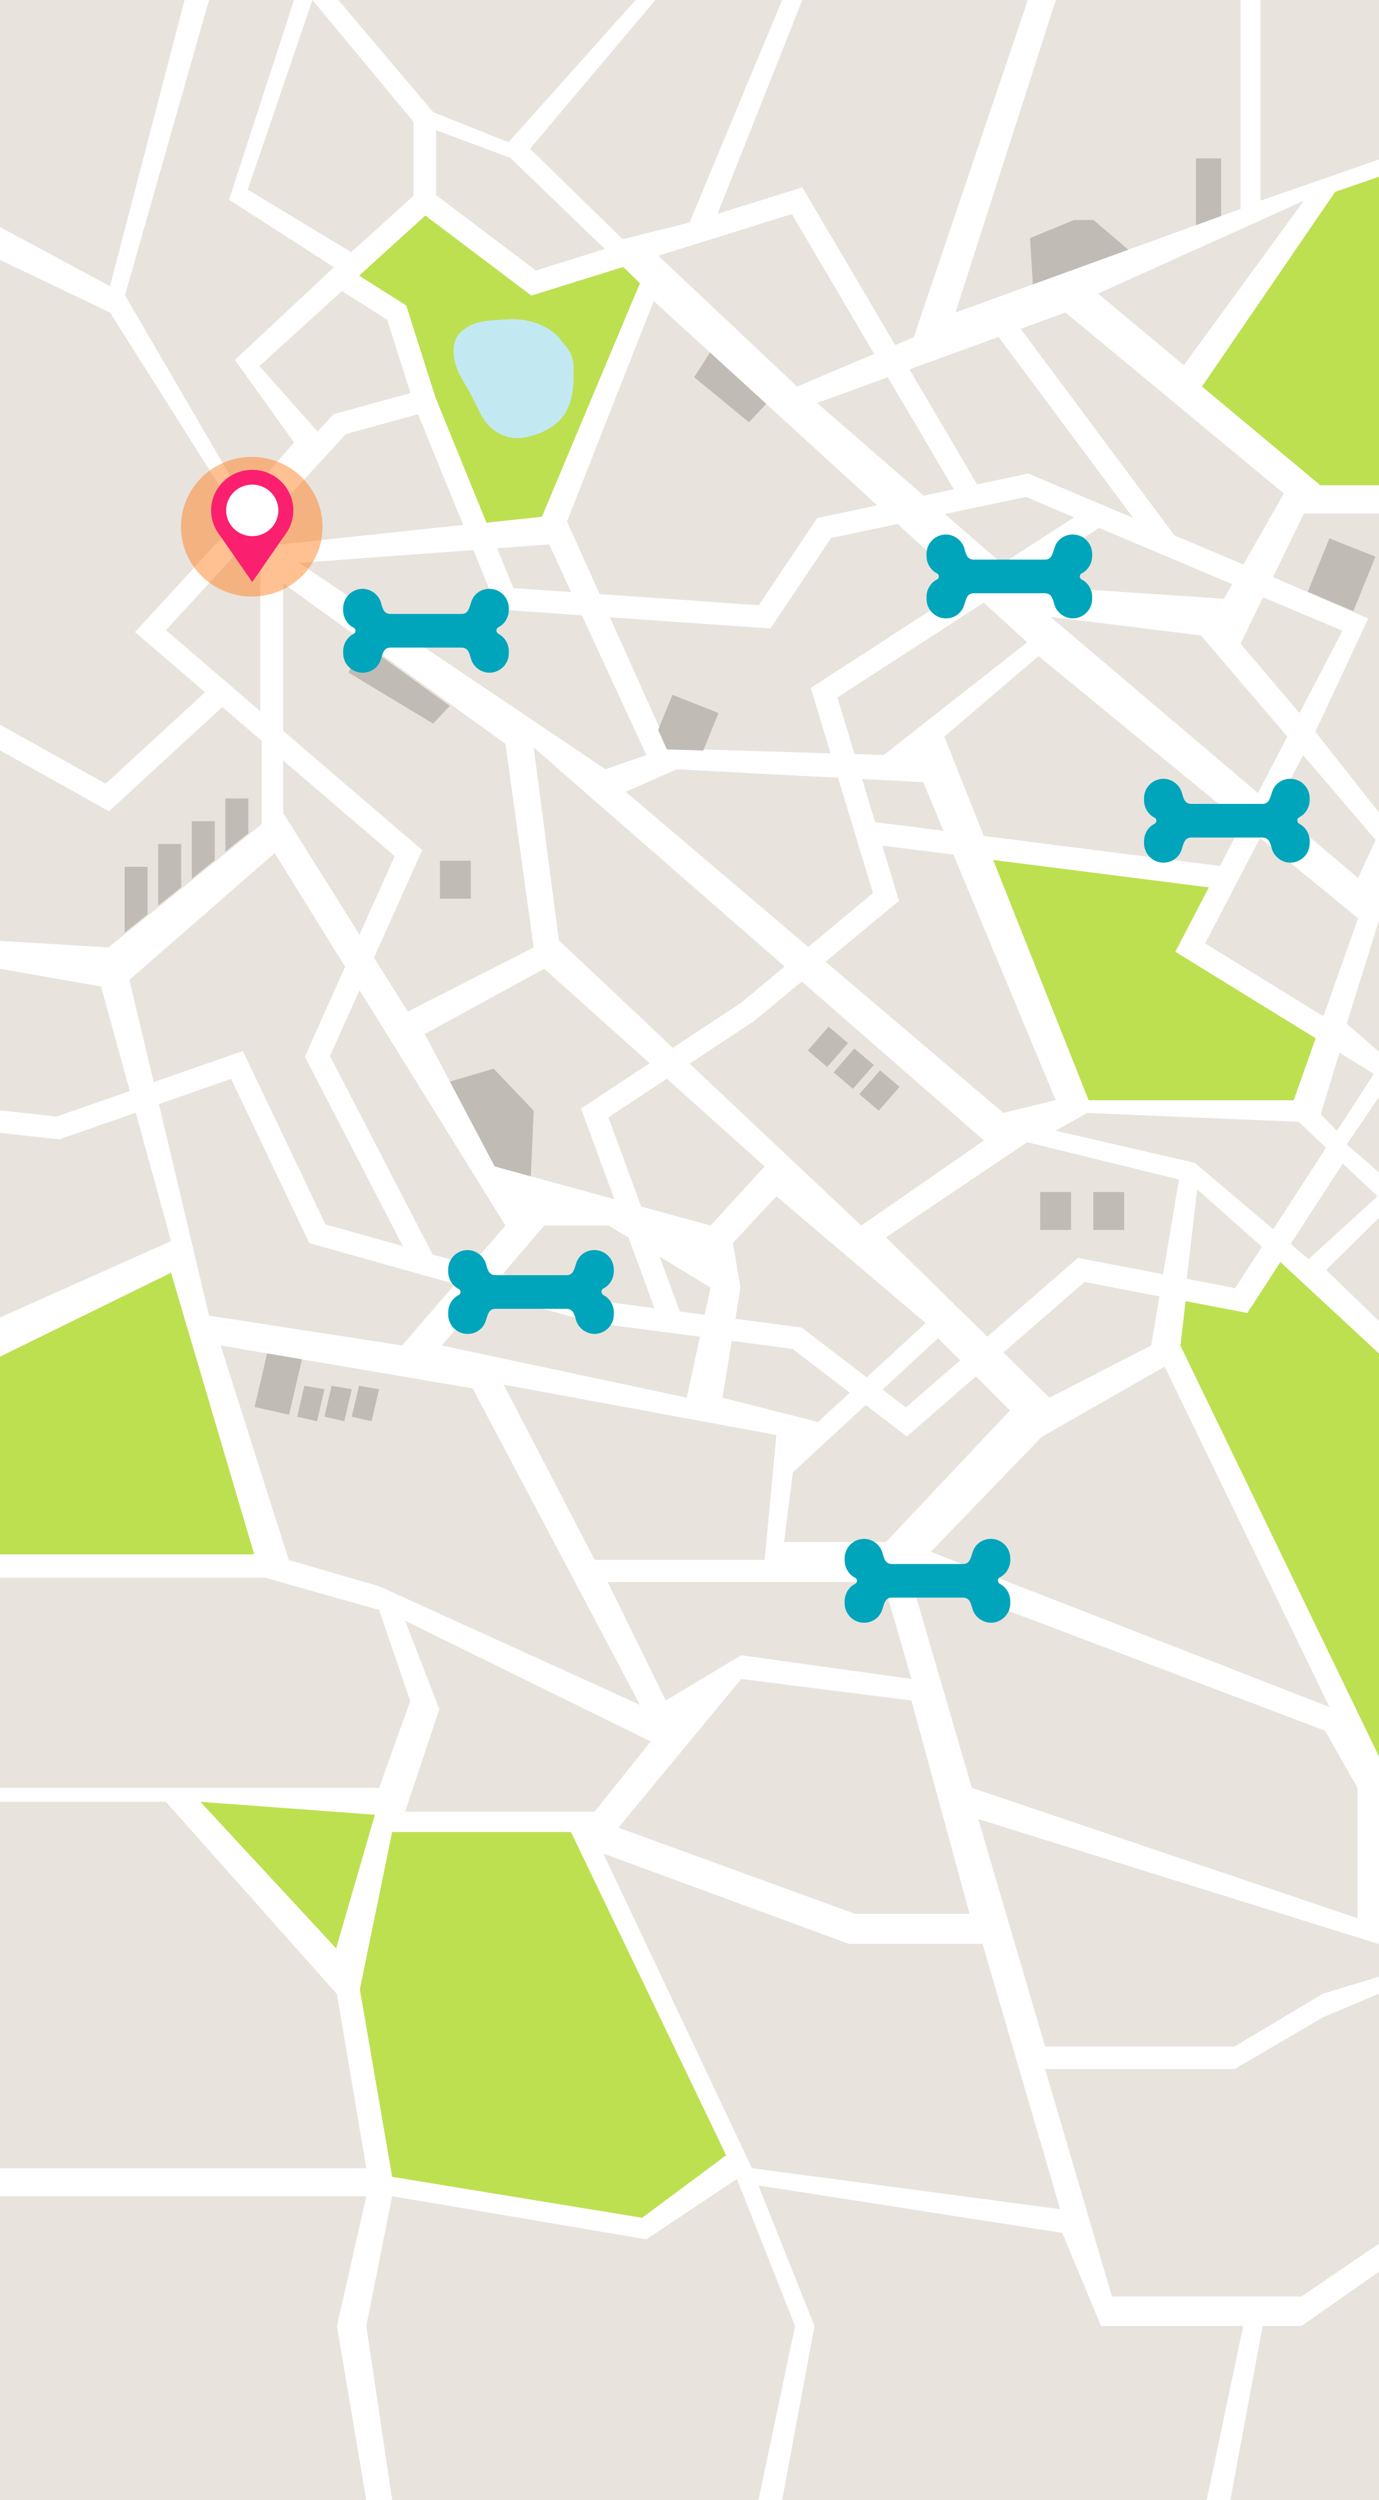<svg width="320" height="580" viewBox="0 0 320 580" fill="none" xmlns="http://www.w3.org/2000/svg">
<rect x="0" y="0" width="320" height="580" fill="#333333" stroke="none"/>
<g clip-path="url(#clip0)">
<rect width="320" height="580" fill="white"/>
<path d="M42.833 0L25.529 66.402L0 52.663V0H42.833Z" fill="#E8E3DD"/>
<path d="M245 0L221.72 72.502L287.871 48.462V0H245Z" fill="#E8E3DD"/>
<path d="M302.569 46.554L254.795 68.115L274.718 84.717L302.569 46.554Z" fill="#E8E3DD"/>
<path d="M292.509 0V46.554L320 37V0H292.509Z" fill="#E8E3DD"/>
<path d="M51.197 312.133L67 361.893L88 368L148.5 395.5L109.676 322.089L51.197 312.133Z" fill="#E8E3DD"/>
<path d="M0 366V414.76H87.979L95.19 394.608L87.979 373.5L61.5 366H0Z" fill="#E8E3DD"/>
<path d="M101.95 396.5L94 420.275H137.965L151 404L94 376L101.95 396.5Z" fill="#E8E3DD"/>
<path d="M172 389.5L143.5 424L198.479 444H225L211.5 394.5L172 389.5Z" fill="#E8E3DD"/>
<path d="M141 367L154.5 394.5L172 384L211.5 389.5L205 367H177H141Z" fill="#E8E3DD"/>
<path d="M211 365L225.515 414.76L315 445V414.76L307.5 401.5L211 365Z" fill="#E8E3DD"/>
<path d="M227 422L242.515 474.76H286.479L307 462.5L320 458.554V451L227 422Z" fill="#E8E3DD"/>
<path d="M242.515 480L258.029 532.76H301.994L320 520.5V462.5L307 468L286.479 480H242.515Z" fill="#E8E3DD"/>
<path d="M140 430L174.5 503L246 512.5L228 450.956H197L140 430Z" fill="#E8E3DD"/>
<path d="M0 418V503H85L78.19 462.608L38.5 418H0Z" fill="#E8E3DD"/>
<path d="M0 509.5V580H85L78.19 539.608L85 509.5H0Z" fill="#E8E3DD"/>
<path d="M91 509.5L85 539.608L91 580H176L184.5 539.608L171 505.5L150 519.5L91 509.5Z" fill="#E8E3DD"/>
<path d="M176 507L189 539.608L181.5 580H280L288.5 539.608H255.5L246.5 518L176 507Z" fill="#E8E3DD"/>
<path d="M302 539.608H293L285.5 580H320V527L302 539.608Z" fill="#E8E3DD"/>
<path d="M116.888 321.22L138.001 361.894H177.433L180.17 332.902L116.888 321.22Z" fill="#E8E3DD"/>
<path d="M320 282.5L307.734 294.609L320 306.5V282.5Z" fill="#E8E3DD"/>
<path d="M270.259 317.041L241.69 333.364L216 360L308.5 396L270.259 317.041Z" fill="#E8E3DD"/>
<path d="M91.589 198.612L65.712 176.422V188.605L83.424 216.837L91.589 198.612Z" fill="#E8E3DD"/>
<path d="M117.289 172.563L65.712 135.309V169.538L97.972 197.206L86.78 222.193L94.623 234.687L123.842 219.799L117.289 172.563Z" fill="#E8E3DD"/>
<path d="M156.129 243.085L171.992 232.61L182.078 224.225L123.843 173.406L129.692 218.156L156.129 243.085Z" fill="#E8E3DD"/>
<path d="M228.325 264.579L186.058 227.696L175.037 236.84L160.029 246.757L199.862 284.316L228.325 264.579Z" fill="#E8E3DD"/>
<path d="M194.467 180.428L157.023 178.468L145.187 183.68L187.546 219.681L202.58 207.187L194.467 180.428Z" fill="#E8E3DD"/>
<path d="M208.613 208.964L191.572 223.113L232.839 258.186L244.959 255.194L221.239 198.269L204.731 196.172L208.613 208.964Z" fill="#E8E3DD"/>
<path d="M218.937 192.746L214.239 181.46L200.047 180.713L203.08 190.728L218.937 192.746Z" fill="#E8E3DD"/>
<path d="M149.983 175.151L135.021 142.745L115.46 141.376L109.848 127.604L69.377 130.583L140.509 178.467L149.983 175.151Z" fill="#E8E3DD"/>
<path d="M132.541 137.362L127.436 126.303L115.355 127.192L119.119 136.428L132.541 137.362Z" fill="#E8E3DD"/>
<path d="M189.625 120.174L203.574 117.241L151.694 69.836L131.58 120.966L139.133 137.828L176.084 140.411L189.625 120.174Z" fill="#E8E3DD"/>
<path d="M238.351 149.016L228.272 139.806L194.314 161.808L198.295 174.944L205.079 175.152L238.351 149.016Z" fill="#E8E3DD"/>
<path d="M178.781 145.803L141.541 143.201L155.18 173.627L192.75 174.776L188.144 159.589L224.299 136.172L208.297 121.556L192.835 124.814L178.781 145.803Z" fill="#E8E3DD"/>
<path d="M317.5 143.5L305.227 169.758L320 188.5V119.154H302.569L295.397 133.874L317.5 143.5Z" fill="#E8E3DD"/>
<path d="M293.114 138.559L287.87 149.333L301.562 165.442L311.51 146.335L293.114 138.559Z" fill="#E8E3DD"/>
<path d="M278.68 147.418L243.769 143.102L291.911 183.977L298.728 170.88L278.68 147.418Z" fill="#E8E3DD"/>
<path d="M296.009 187.465L315.142 203.704L319.202 194.838L302.404 175.186L296.009 187.465Z" fill="#E8E3DD"/>
<path d="M177.433 270.596L154.74 250.249L141.18 259.212L148.792 279.909L164.892 284.316L177.433 270.596Z" fill="#E8E3DD"/>
<path d="M142.568 278.202L134.824 257.161L150.726 246.653L126.283 224.736L98.57 239.877L114.795 270.595L142.568 278.202Z" fill="#E8E3DD"/>
<path d="M288.259 190.987L240.991 152.208L219.134 170.887L228.293 193.933L283.1 200.891L288.259 190.987Z" fill="#E8E3DD"/>
<path d="M307.097 235.781L315.144 213.039L292.405 194.387L279.66 218.861L307.097 235.781Z" fill="#E8E3DD"/>
<path d="M310.821 244.199L306.485 258.484L310.242 262.359L318.815 249.125L310.821 244.199Z" fill="#E8E3DD"/>
<path d="M320 254.5L312.5 265.5L320 272V254.5Z" fill="#E8E3DD"/>
<path d="M320 213.5L312.5 237.5L320 244V213.5Z" fill="#E8E3DD"/>
<path d="M301.346 260.244L252.249 258.187L244.959 262.308L277.232 269.759L295.464 285.173L307.715 266.261L301.346 260.244Z" fill="#E8E3DD"/>
<path d="M299.496 288.587L303.668 292.111L319.643 277.521L311.589 269.921L299.496 288.587Z" fill="#E8E3DD"/>
<path d="M292.824 289.248L277.81 275.904L275.389 296.673L286.613 298.827L292.824 289.248Z" fill="#E8E3DD"/>
<path d="M269.901 295.615L273.586 273.627L238.352 264.975L205.593 287.042L229.102 310.095L250.136 291.819L269.901 295.615Z" fill="#E8E3DD"/>
<path d="M251.669 297.4L232.845 313.762L243.53 324.25L267.137 312.133L269.045 300.743L251.669 297.4Z" fill="#E8E3DD"/>
<path d="M210.431 333.245L200.897 325.937L183.981 341.559L181.948 357.732H205.595L234.354 327.209L226.479 319.297L210.431 333.245Z" fill="#E8E3DD"/>
<path d="M222.786 315.587L217.68 310.447L204.791 322.35L210.219 326.51L222.786 315.587Z" fill="#E8E3DD"/>
<path d="M186.02 307.966L201.094 319.519L214.805 306.941L180.171 277.521L170.064 288.34L171.821 298.724L170.643 305.948L186.02 307.966Z" fill="#E8E3DD"/>
<path d="M183.915 312.93L169.802 311.074L167.657 324.249L189.804 329.876L197.193 323.1L183.915 312.93Z" fill="#E8E3DD"/>
<path d="M126.284 284.315L116.651 295.588L138.535 301.734L151.872 303.48L145.851 287.125L141.239 284.315H126.284Z" fill="#E8E3DD"/>
<path d="M137.462 306.83L137.277 306.778L112.933 299.944L102.518 312.132L159.352 324.249L162.424 310.107L137.462 306.83Z" fill="#E8E3DD"/>
<path d="M163.529 305.011L164.891 298.722L153.067 291.518L157.752 304.251L163.529 305.011Z" fill="#E8E3DD"/>
<path d="M75.529 284.043L93.478 289.086L70.746 245.147L80.088 224.288L63.738 197.905L30.031 227.332L35.657 251.047L56.356 243.817L75.529 284.043Z" fill="#E8E3DD"/>
<path d="M109.341 293.539L117.289 284.317L83.431 229.682L76.575 244.993L100.393 291.028L109.341 293.539Z" fill="#E8E3DD"/>
<path d="M71.785 288.392L53.619 250.282L36.867 256.136L48.506 305.215L93.307 312.134L105.591 297.881L71.785 288.392Z" fill="#E8E3DD"/>
<path d="M13.126 259.036L30.121 253.104L23.456 228.857L0 224.736V257.576L13.126 259.036Z" fill="#E8E3DD"/>
<path d="M13.738 264.332L0 262.801V305.642L39.688 287.905L31.503 258.128L13.738 264.332Z" fill="#E8E3DD"/>
<path d="M60.729 191.181V171.86L51.59 164.02L25.292 188.196L0 174.086V218.271L25.14 219.796L60.729 191.181Z" fill="#E8E3DD"/>
<path d="M60.396 164.979V128.213L58.198 124.734L38.499 146.197L60.396 164.979Z" fill="#E8E3DD"/>
<path d="M24.522 181.806L47.596 160.596L31.325 146.642L55.637 120.155L25.529 72.504L0 60.296V168.124L24.522 181.806Z" fill="#E8E3DD"/>
<path d="M73.693 100.118L77.391 96.094L95.248 91.181L89.852 74.177L79.351 67.524L60.198 84.911L73.693 100.118Z" fill="#E8E3DD"/>
<path d="M57.5 44L81.5 58.5L95.938 45.42V28.241L72.5 0L57.5 44Z" fill="#E8E3DD"/>
<path d="M100.5 26L118 33L147.5 0L78.5 1.33514e-05L100.5 26Z" fill="#E8E3DD"/>
<path d="M65.041 126.307L107.479 121.777L97.011 96.088L80.272 100.69L61.725 120.894L65.041 126.307Z" fill="#E8E3DD"/>
<path d="M68.231 102.631L54.5 83.5L77.5 62L53.152 46.331L68.231 0H48.5L29 68.5L56.67 116L68.231 102.631Z" fill="#E8E3DD"/>
<path d="M101.202 45.276L124.356 62.755L140.351 57.757L118.427 36.632L101.202 30.206V45.276Z" fill="#E8E3DD"/>
<path d="M152.772 59.326L184.966 89.674L202.849 82.113L183.749 49.655L152.772 59.326Z" fill="#E8E3DD"/>
<path d="M166.496 49.597L186.182 43.451L207.724 80.055L212.04 78.225L238.5 0H186.182L166.496 49.597Z" fill="#E8E3DD"/>
<path d="M160.011 51.623L181.5 0H152.082L123 34.5L144.5 55.5L160.011 51.623Z" fill="#E8E3DD"/>
<path d="M221.325 113.501L206.027 87.514L189.604 93.492L214.33 114.974L221.325 113.501Z" fill="#E8E3DD"/>
<path d="M238.084 115.284L219.247 119.249L232.564 130.815L249.256 120.009L238.084 115.284Z" fill="#E8E3DD"/>
<path d="M272.533 124.203L288.528 130.966L297.924 114.481L247.248 72.502L236.846 76.292L272.533 124.203Z" fill="#E8E3DD"/>
<path d="M236.656 134.381L238.354 135.848L284.003 138.905L285.931 135.517L255.059 122.465L236.656 134.381Z" fill="#E8E3DD"/>
<path d="M211.041 85.691L226.733 112.366L238.616 109.861L262.993 120.174L231.707 78.163L211.041 85.691Z" fill="#E8E3DD"/>
<path d="M91 425L83.5 461.5L91 505L149 514.5L168.5 500L132.5 425H91Z" fill="#BDE051"/>
<path d="M46.5 418L78 452L87 421L46.5 418Z" fill="#BDE051"/>
<path d="M309.833 44.5L278.92 89.676L306.383 112.574H320V41L309.833 44.5Z" fill="#BDE051"/>
<path d="M39.688 295.258L0 314.729V360.595H58.986L39.688 295.258Z" fill="#BDE051"/>
<path d="M300.209 255.251L305.295 240.862L272.739 220.794L280.516 205.86L230.459 199.5L252.619 255.251H300.209Z" fill="#BDE051"/>
<path d="M297.119 292.773L289.454 304.598L275.124 301.846L273.92 312.165L320 407.5V314L297.119 292.773Z" fill="#BDE051"/>
<path d="M98.697 50L83.334 63.947L94.276 70.885L101.026 92.147L112.883 121.256L125.752 119.88L148.504 65.693L144.596 61.929L123.305 68.575L98.697 50Z" fill="#BDE051"/>
<path d="M132.061 81.394C131.462 80.336 130.534 79.511 129.87 78.505C129.87 78.505 126.021 73.495 117.388 74.099C113.322 74.384 110.059 74.235 106.94 77.019C104.506 79.194 105.085 83.457 106.321 86.183C107.203 88.118 108.374 89.785 109.322 91.616C110.184 93.284 110.98 95.094 111.947 96.756C113.717 99.787 116.928 101.851 120.527 101.617C124.159 101.383 128.83 99.385 130.962 96.139C132.982 93.063 133.107 89.721 133.107 86.112C133.113 84.068 133.054 83.133 132.061 81.394Z" fill="#C2E9F2"/>
<path d="M164.754 81.762L161.089 87.513L173.794 97.955L177.807 93.698L164.754 81.762Z" fill="#C0BBB5"/>
<path d="M84.172 149.181L80.862 156.028L100.509 167.866L104.371 163.77L84.172 149.181Z" fill="#C0BBB5"/>
<path d="M109.253 199.675H102.087V208.477H109.253V199.675Z" fill="#C0BBB5"/>
<path d="M303.465 137.279L314.058 141.757L319.183 129.134L308.485 124.909L303.465 137.279Z" fill="#C0BBB5"/>
<path d="M154.75 173.856L163.198 174.116L166.732 165.412L156.04 161.187L152.724 169.345L154.75 173.856Z" fill="#C0BBB5"/>
<path d="M260.862 276.532H253.696V285.334H260.862V276.532Z" fill="#C0BBB5"/>
<path d="M248.539 276.532H241.373V285.334H248.539V276.532Z" fill="#C0BBB5"/>
<path d="M192.278 238.166L187.454 243.697L191.959 247.52L196.783 241.989L192.278 238.166Z" fill="#C0BBB5"/>
<path d="M198.256 243.243L193.432 248.774L197.936 252.597L202.76 247.066L198.256 243.243Z" fill="#C0BBB5"/>
<path d="M204.232 248.309L199.408 253.84L203.913 257.663L208.737 252.132L204.232 248.309Z" fill="#C0BBB5"/>
<path d="M70.067 315.347L61.981 313.971L59.093 326.394L67.08 328.204L70.067 315.347Z" fill="#C0BBB5"/>
<path d="M75.292 322.286L70.627 321.487L68.962 328.66L73.568 329.699L75.292 322.286Z" fill="#C0BBB5"/>
<path d="M81.628 322.286L76.956 321.487L75.291 328.66L79.904 329.699L81.628 322.286Z" fill="#C0BBB5"/>
<path d="M87.958 322.286L83.293 321.487L81.628 328.66L86.234 329.699L87.958 322.286Z" fill="#C0BBB5"/>
<path d="M52.3 197.578L57.629 193.294V185.227H52.3V197.578Z" fill="#C0BBB5"/>
<path d="M34.252 210.875V201.088H28.923V213.997V216.333H28.976L34.252 212.089V210.875Z" fill="#C0BBB5"/>
<path d="M49.839 190.518H44.503V203.427V203.848L49.839 199.558V190.518Z" fill="#C0BBB5"/>
<path d="M42.048 205.587V195.8H36.712V208.716V210.111L42.048 205.821V205.587Z" fill="#C0BBB5"/>
<path d="M114.795 270.593L123.177 272.89L123.842 257.664L114.545 247.916L104.399 250.908L114.795 270.593Z" fill="#C0BBB5"/>
<path d="M253.736 51.032H249.255L239.03 55.237L239.675 65.979L261.822 57.924L253.736 51.032Z" fill="#C0BBB5"/>
<path d="M277.521 52.227L283.358 50.105V36.742H277.521V52.227Z" fill="#C0BBB5"/>
<path d="M115.628 145.533C117.132 144.781 118.071 143.183 118.071 141.492V141.116C118.071 138.672 116.098 136.604 113.56 136.604C111.587 136.604 109.895 137.826 109.331 139.706C108.861 141.116 108.673 142.431 107.076 142.431H90.629C88.937 142.431 88.749 140.928 88.373 139.706C87.809 137.92 86.024 136.604 84.144 136.604C81.701 136.604 79.633 138.578 79.633 141.116V141.586C79.633 143.277 80.573 144.875 82.076 145.627C82.64 145.909 82.64 146.755 82.076 147.036C80.573 147.788 79.633 149.386 79.633 151.078V151.548C79.633 153.991 81.606 156.059 84.144 156.059C86.118 156.059 87.809 154.837 88.373 152.957C88.843 151.548 89.031 150.232 90.629 150.232H107.076C108.767 150.232 108.955 151.736 109.331 152.957C109.895 154.743 111.681 156.059 113.56 156.059C116.004 156.059 118.071 154.085 118.071 151.548V151.078C118.071 149.386 117.132 147.788 115.628 147.036C115.064 146.661 115.064 145.815 115.628 145.533Z" fill="#00A5BB"/>
<path d="M301.472 189.599C302.975 188.847 303.915 187.249 303.915 185.557V185.181C303.915 182.738 301.942 180.67 299.404 180.67C297.43 180.67 295.739 181.892 295.175 183.772C294.705 185.181 294.517 186.497 292.919 186.497H276.473C274.781 186.497 274.593 184.993 274.217 183.772C273.653 181.986 271.867 180.67 269.988 180.67C267.544 180.67 265.477 182.644 265.477 185.181V185.651C265.477 187.343 266.416 188.941 267.92 189.693C268.484 189.974 268.484 190.82 267.92 191.102C266.416 191.854 265.477 193.452 265.477 195.144V195.613C265.477 198.057 267.45 200.125 269.988 200.125C271.961 200.125 273.653 198.903 274.217 197.023C274.687 195.613 274.875 194.298 276.473 194.298H292.919C294.611 194.298 294.799 195.801 295.175 197.023C295.739 198.809 297.524 200.125 299.404 200.125C301.848 200.125 303.915 198.151 303.915 195.613V195.144C303.915 193.452 302.975 191.854 301.472 191.102C300.908 190.726 300.908 189.881 301.472 189.599Z" fill="#00A5BB"/>
<path d="M139.995 298.928C141.499 298.176 142.439 296.579 142.439 294.887V294.511C142.439 292.068 140.465 290 137.927 290C135.954 290 134.262 291.222 133.698 293.101C133.228 294.511 133.04 295.827 131.443 295.827H114.996C113.304 295.827 113.116 294.323 112.74 293.101C112.176 291.316 110.391 290 108.511 290C106.068 290 104 291.974 104 294.511V294.981C104 296.673 104.94 298.27 106.444 299.022C107.007 299.304 107.007 300.15 106.444 300.432C104.94 301.184 104 302.782 104 304.473V304.943C104 307.387 105.974 309.454 108.511 309.454C110.485 309.454 112.176 308.232 112.74 306.353C113.21 304.943 113.398 303.627 114.996 303.627H131.443C133.134 303.627 133.322 305.131 133.698 306.353C134.262 308.139 136.048 309.454 137.927 309.454C140.371 309.454 142.439 307.481 142.439 304.943V304.473C142.439 302.782 141.499 301.184 139.995 300.432C139.431 300.056 139.431 299.21 139.995 298.928Z" fill="#00A5BB"/>
<path d="M231.995 365.928C233.499 365.176 234.439 363.579 234.439 361.887V361.511C234.439 359.068 232.465 357 229.927 357C227.954 357 226.262 358.222 225.698 360.101C225.228 361.511 225.04 362.827 223.443 362.827H206.996C205.304 362.827 205.116 361.323 204.74 360.101C204.176 358.316 202.391 357 200.511 357C198.068 357 196 358.974 196 361.511V361.981C196 363.673 196.94 365.27 198.444 366.022C199.007 366.304 199.007 367.15 198.444 367.432C196.94 368.184 196 369.782 196 371.473V371.943C196 374.387 197.974 376.454 200.511 376.454C202.485 376.454 204.176 375.232 204.74 373.353C205.21 371.943 205.398 370.627 206.996 370.627H223.443C225.134 370.627 225.322 372.131 225.698 373.353C226.262 375.139 228.048 376.454 229.927 376.454C232.371 376.454 234.439 374.481 234.439 371.943V371.473C234.439 369.782 233.499 368.184 231.995 367.432C231.431 367.056 231.431 366.21 231.995 365.928Z" fill="#00A5BB"/>
<path d="M250.995 133.022C252.499 132.27 253.439 130.673 253.439 128.981V128.511C253.439 126.068 251.465 124 248.927 124C246.954 124 245.262 125.222 244.698 127.101C244.228 128.511 244.04 129.827 242.443 129.827H225.996C224.304 129.827 224.116 128.323 223.74 127.101C223.176 125.316 221.391 124 219.511 124C217.068 124 215 125.974 215 128.511V128.981C215 130.673 215.94 132.27 217.444 133.022C218.007 133.304 218.007 134.15 217.444 134.432C215.94 135.184 215 136.782 215 138.473V138.943C215 141.387 216.974 143.454 219.511 143.454C221.485 143.454 223.176 142.233 223.74 140.353C224.21 138.943 224.398 137.627 225.996 137.627H242.443C244.134 137.627 244.322 139.131 244.698 140.353C245.262 142.139 247.048 143.454 248.927 143.454C251.371 143.454 253.439 141.481 253.439 138.943V138.473C253.439 136.782 252.499 135.184 250.995 134.432C250.431 134.15 250.431 133.304 250.995 133.022Z" fill="#00A5BB"/>
<path opacity="0.5" d="M58.423 138.399C67.493 138.399 74.845 131.146 74.845 122.2C74.845 113.253 67.493 106 58.423 106C49.353 106 42 113.253 42 122.2C42 131.146 49.353 138.399 58.423 138.399Z" fill="#FF8226"/>
<path d="M58.534 127.809C63.799 127.809 68.068 123.598 68.068 118.404C68.068 113.21 63.799 109 58.534 109C53.268 109 49 113.21 49 118.404C49 123.598 53.268 127.809 58.534 127.809Z" fill="#FA1F6F"/>
<path d="M58.535 135.024L50.948 124.088H66.114L58.535 135.024Z" fill="#FA1F6F"/>
<path d="M64.594 118.402C64.594 121.705 61.883 124.379 58.534 124.379C55.185 124.379 52.475 121.705 52.475 118.402C52.475 115.098 55.185 112.424 58.534 112.424C61.877 112.431 64.594 115.105 64.594 118.402Z" fill="white"/>
</g>
<defs>
<clipPath id="clip0">
<rect width="320" height="580" fill="white"/>
</clipPath>
</defs>
</svg>
